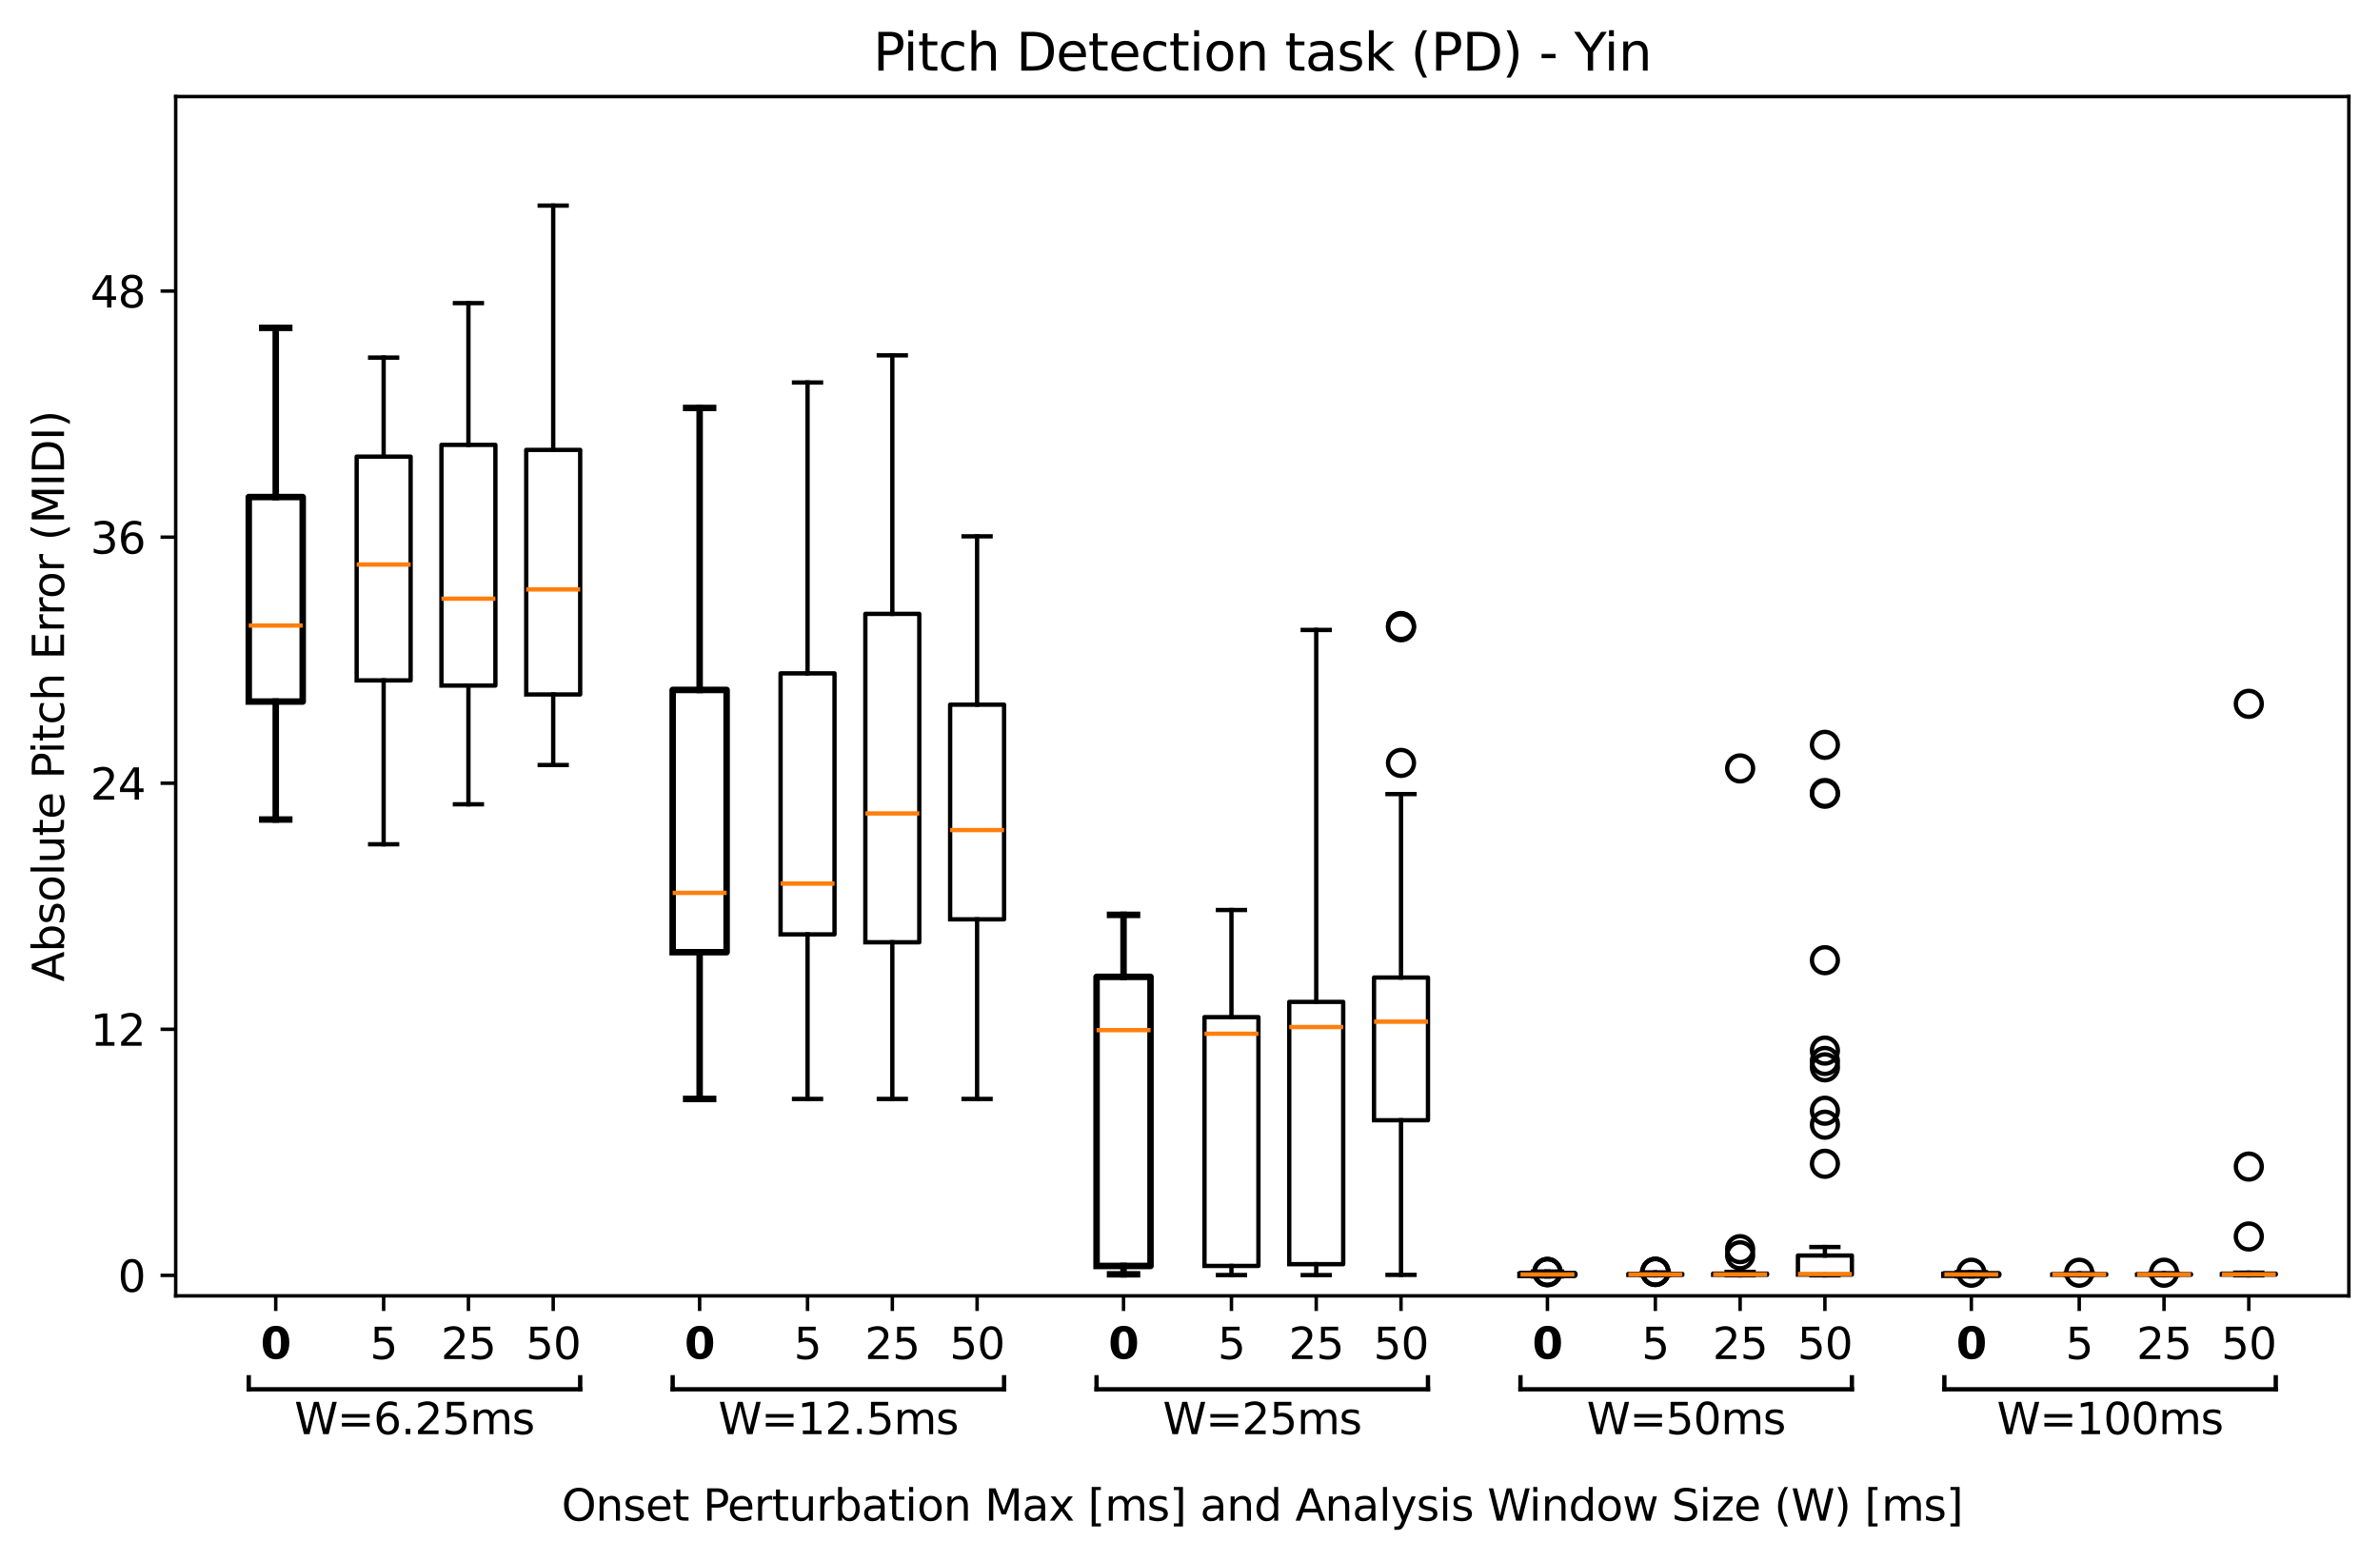 <?xml version="1.0" encoding="utf-8" standalone="no"?>
<!DOCTYPE svg PUBLIC "-//W3C//DTD SVG 1.1//EN"
  "http://www.w3.org/Graphics/SVG/1.1/DTD/svg11.dtd">
<svg xmlns:xlink="http://www.w3.org/1999/xlink" width="550.003pt" height="360.748pt" viewBox="0 0 550.003 360.748" xmlns="http://www.w3.org/2000/svg" version="1.1">
 <defs>
  <style type="text/css">*{stroke-linejoin: round; stroke-linecap: butt}</style>
 </defs>
 <g id="figure_1">
  <g id="patch_1">
   <path d="M 0 360.748 
L 550.003 360.748 
L 550.003 0 
L 0 0 
z
" style="fill: #ffffff"/>
  </g>
  <g id="axes_1">
   <g id="patch_2">
    <path d="M 40.603 299.518 
L 542.803 299.518 
L 542.803 22.318 
L 40.603 22.318 
z
" style="fill: #ffffff"/>
   </g>
   <g id="matplotlib.axis_1">
    <g id="xtick_1">
     <g id="line2d_1">
      <defs>
       <path id="m5fff505703" d="M 0 0 
L 0 3.5 
" style="stroke: #000000; stroke-width: 0.8"/>
      </defs>
      <g>
       <use xlink:href="#m5fff505703" x="63.722" y="299.518" style="stroke: #000000; stroke-width: 0.8"/>
      </g>
     </g>
     <g id="text_1">
      <!-- $\bf{0}$ -->
      <g transform="translate(60.222 314.117) scale(0.1 -0.1)">
       <defs>
        <path id="DejaVuSans-Bold-30" d="M 2944 2338 
Q 2944 3213 2780 3570 
Q 2616 3928 2228 3928 
Q 1841 3928 1675 3570 
Q 1509 3213 1509 2338 
Q 1509 1453 1675 1090 
Q 1841 728 2228 728 
Q 2613 728 2778 1090 
Q 2944 1453 2944 2338 
z
M 4147 2328 
Q 4147 1169 3647 539 
Q 3147 -91 2228 -91 
Q 1306 -91 806 539 
Q 306 1169 306 2328 
Q 306 3491 806 4120 
Q 1306 4750 2228 4750 
Q 3147 4750 3647 4120 
Q 4147 3491 4147 2328 
z
" transform="scale(0.016)"/>
       </defs>
       <use xlink:href="#DejaVuSans-Bold-30" transform="translate(0 0.781)"/>
      </g>
     </g>
    </g>
    <g id="xtick_2">
     <g id="line2d_2">
      <g>
       <use xlink:href="#m5fff505703" x="88.657" y="299.518" style="stroke: #000000; stroke-width: 0.8"/>
      </g>
     </g>
     <g id="text_2">
      <!-- 5 -->
      <g transform="translate(85.476 314.117) scale(0.1 -0.1)">
       <defs>
        <path id="DejaVuSans-35" d="M 691 4666 
L 3169 4666 
L 3169 4134 
L 1269 4134 
L 1269 2991 
Q 1406 3038 1543 3061 
Q 1681 3084 1819 3084 
Q 2600 3084 3056 2656 
Q 3513 2228 3513 1497 
Q 3513 744 3044 326 
Q 2575 -91 1722 -91 
Q 1428 -91 1123 -41 
Q 819 9 494 109 
L 494 744 
Q 775 591 1075 516 
Q 1375 441 1709 441 
Q 2250 441 2565 725 
Q 2881 1009 2881 1497 
Q 2881 1984 2565 2268 
Q 2250 2553 1709 2553 
Q 1456 2553 1204 2497 
Q 953 2441 691 2322 
L 691 4666 
z
" transform="scale(0.016)"/>
       </defs>
       <use xlink:href="#DejaVuSans-35"/>
      </g>
     </g>
    </g>
    <g id="xtick_3">
     <g id="line2d_3">
      <g>
       <use xlink:href="#m5fff505703" x="108.249" y="299.518" style="stroke: #000000; stroke-width: 0.8"/>
      </g>
     </g>
     <g id="text_3">
      <!-- 25 -->
      <g transform="translate(101.887 314.117) scale(0.1 -0.1)">
       <defs>
        <path id="DejaVuSans-32" d="M 1228 531 
L 3431 531 
L 3431 0 
L 469 0 
L 469 531 
Q 828 903 1448 1529 
Q 2069 2156 2228 2338 
Q 2531 2678 2651 2914 
Q 2772 3150 2772 3378 
Q 2772 3750 2511 3984 
Q 2250 4219 1831 4219 
Q 1534 4219 1204 4116 
Q 875 4013 500 3803 
L 500 4441 
Q 881 4594 1212 4672 
Q 1544 4750 1819 4750 
Q 2544 4750 2975 4387 
Q 3406 4025 3406 3419 
Q 3406 3131 3298 2873 
Q 3191 2616 2906 2266 
Q 2828 2175 2409 1742 
Q 1991 1309 1228 531 
z
" transform="scale(0.016)"/>
       </defs>
       <use xlink:href="#DejaVuSans-32"/>
       <use xlink:href="#DejaVuSans-35" x="63.623"/>
      </g>
     </g>
    </g>
    <g id="xtick_4">
     <g id="line2d_4">
      <g>
       <use xlink:href="#m5fff505703" x="127.842" y="299.518" style="stroke: #000000; stroke-width: 0.8"/>
      </g>
     </g>
     <g id="text_4">
      <!-- 50 -->
      <g transform="translate(121.479 314.117) scale(0.1 -0.1)">
       <defs>
        <path id="DejaVuSans-30" d="M 2034 4250 
Q 1547 4250 1301 3770 
Q 1056 3291 1056 2328 
Q 1056 1369 1301 889 
Q 1547 409 2034 409 
Q 2525 409 2770 889 
Q 3016 1369 3016 2328 
Q 3016 3291 2770 3770 
Q 2525 4250 2034 4250 
z
M 2034 4750 
Q 2819 4750 3233 4129 
Q 3647 3509 3647 2328 
Q 3647 1150 3233 529 
Q 2819 -91 2034 -91 
Q 1250 -91 836 529 
Q 422 1150 422 2328 
Q 422 3509 836 4129 
Q 1250 4750 2034 4750 
z
" transform="scale(0.016)"/>
       </defs>
       <use xlink:href="#DejaVuSans-35"/>
       <use xlink:href="#DejaVuSans-30" x="63.623"/>
      </g>
     </g>
    </g>
    <g id="xtick_5">
     <g id="line2d_5">
      <g>
       <use xlink:href="#m5fff505703" x="161.683" y="299.518" style="stroke: #000000; stroke-width: 0.8"/>
      </g>
     </g>
     <g id="text_5">
      <!-- $\bf{0}$ -->
      <g transform="translate(158.183 314.117) scale(0.1 -0.1)">
       <use xlink:href="#DejaVuSans-Bold-30" transform="translate(0 0.781)"/>
      </g>
     </g>
    </g>
    <g id="xtick_6">
     <g id="line2d_6">
      <g>
       <use xlink:href="#m5fff505703" x="186.618" y="299.518" style="stroke: #000000; stroke-width: 0.8"/>
      </g>
     </g>
     <g id="text_6">
      <!-- 5 -->
      <g transform="translate(183.437 314.117) scale(0.1 -0.1)">
       <use xlink:href="#DejaVuSans-35"/>
      </g>
     </g>
    </g>
    <g id="xtick_7">
     <g id="line2d_7">
      <g>
       <use xlink:href="#m5fff505703" x="206.21" y="299.518" style="stroke: #000000; stroke-width: 0.8"/>
      </g>
     </g>
     <g id="text_7">
      <!-- 25 -->
      <g transform="translate(199.848 314.117) scale(0.1 -0.1)">
       <use xlink:href="#DejaVuSans-32"/>
       <use xlink:href="#DejaVuSans-35" x="63.623"/>
      </g>
     </g>
    </g>
    <g id="xtick_8">
     <g id="line2d_8">
      <g>
       <use xlink:href="#m5fff505703" x="225.802" y="299.518" style="stroke: #000000; stroke-width: 0.8"/>
      </g>
     </g>
     <g id="text_8">
      <!-- 50 -->
      <g transform="translate(219.44 314.117) scale(0.1 -0.1)">
       <use xlink:href="#DejaVuSans-35"/>
       <use xlink:href="#DejaVuSans-30" x="63.623"/>
      </g>
     </g>
    </g>
    <g id="xtick_9">
     <g id="line2d_9">
      <g>
       <use xlink:href="#m5fff505703" x="259.643" y="299.518" style="stroke: #000000; stroke-width: 0.8"/>
      </g>
     </g>
     <g id="text_9">
      <!-- $\bf{0}$ -->
      <g transform="translate(256.143 314.117) scale(0.1 -0.1)">
       <use xlink:href="#DejaVuSans-Bold-30" transform="translate(0 0.781)"/>
      </g>
     </g>
    </g>
    <g id="xtick_10">
     <g id="line2d_10">
      <g>
       <use xlink:href="#m5fff505703" x="284.579" y="299.518" style="stroke: #000000; stroke-width: 0.8"/>
      </g>
     </g>
     <g id="text_10">
      <!-- 5 -->
      <g transform="translate(281.397 314.117) scale(0.1 -0.1)">
       <use xlink:href="#DejaVuSans-35"/>
      </g>
     </g>
    </g>
    <g id="xtick_11">
     <g id="line2d_11">
      <g>
       <use xlink:href="#m5fff505703" x="304.171" y="299.518" style="stroke: #000000; stroke-width: 0.8"/>
      </g>
     </g>
     <g id="text_11">
      <!-- 25 -->
      <g transform="translate(297.808 314.117) scale(0.1 -0.1)">
       <use xlink:href="#DejaVuSans-32"/>
       <use xlink:href="#DejaVuSans-35" x="63.623"/>
      </g>
     </g>
    </g>
    <g id="xtick_12">
     <g id="line2d_12">
      <g>
       <use xlink:href="#m5fff505703" x="323.763" y="299.518" style="stroke: #000000; stroke-width: 0.8"/>
      </g>
     </g>
     <g id="text_12">
      <!-- 50 -->
      <g transform="translate(317.4 314.117) scale(0.1 -0.1)">
       <use xlink:href="#DejaVuSans-35"/>
       <use xlink:href="#DejaVuSans-30" x="63.623"/>
      </g>
     </g>
    </g>
    <g id="xtick_13">
     <g id="line2d_13">
      <g>
       <use xlink:href="#m5fff505703" x="357.604" y="299.518" style="stroke: #000000; stroke-width: 0.8"/>
      </g>
     </g>
     <g id="text_13">
      <!-- $\bf{0}$ -->
      <g transform="translate(354.104 314.117) scale(0.1 -0.1)">
       <use xlink:href="#DejaVuSans-Bold-30" transform="translate(0 0.781)"/>
      </g>
     </g>
    </g>
    <g id="xtick_14">
     <g id="line2d_14">
      <g>
       <use xlink:href="#m5fff505703" x="382.539" y="299.518" style="stroke: #000000; stroke-width: 0.8"/>
      </g>
     </g>
     <g id="text_14">
      <!-- 5 -->
      <g transform="translate(379.358 314.117) scale(0.1 -0.1)">
       <use xlink:href="#DejaVuSans-35"/>
      </g>
     </g>
    </g>
    <g id="xtick_15">
     <g id="line2d_15">
      <g>
       <use xlink:href="#m5fff505703" x="402.132" y="299.518" style="stroke: #000000; stroke-width: 0.8"/>
      </g>
     </g>
     <g id="text_15">
      <!-- 25 -->
      <g transform="translate(395.769 314.117) scale(0.1 -0.1)">
       <use xlink:href="#DejaVuSans-32"/>
       <use xlink:href="#DejaVuSans-35" x="63.623"/>
      </g>
     </g>
    </g>
    <g id="xtick_16">
     <g id="line2d_16">
      <g>
       <use xlink:href="#m5fff505703" x="421.724" y="299.518" style="stroke: #000000; stroke-width: 0.8"/>
      </g>
     </g>
     <g id="text_16">
      <!-- 50 -->
      <g transform="translate(415.361 314.117) scale(0.1 -0.1)">
       <use xlink:href="#DejaVuSans-35"/>
       <use xlink:href="#DejaVuSans-30" x="63.623"/>
      </g>
     </g>
    </g>
    <g id="xtick_17">
     <g id="line2d_17">
      <g>
       <use xlink:href="#m5fff505703" x="455.565" y="299.518" style="stroke: #000000; stroke-width: 0.8"/>
      </g>
     </g>
     <g id="text_17">
      <!-- $\bf{0}$ -->
      <g transform="translate(452.065 314.117) scale(0.1 -0.1)">
       <use xlink:href="#DejaVuSans-Bold-30" transform="translate(0 0.781)"/>
      </g>
     </g>
    </g>
    <g id="xtick_18">
     <g id="line2d_18">
      <g>
       <use xlink:href="#m5fff505703" x="480.5" y="299.518" style="stroke: #000000; stroke-width: 0.8"/>
      </g>
     </g>
     <g id="text_18">
      <!-- 5 -->
      <g transform="translate(477.319 314.117) scale(0.1 -0.1)">
       <use xlink:href="#DejaVuSans-35"/>
      </g>
     </g>
    </g>
    <g id="xtick_19">
     <g id="line2d_19">
      <g>
       <use xlink:href="#m5fff505703" x="500.092" y="299.518" style="stroke: #000000; stroke-width: 0.8"/>
      </g>
     </g>
     <g id="text_19">
      <!-- 25 -->
      <g transform="translate(493.73 314.117) scale(0.1 -0.1)">
       <use xlink:href="#DejaVuSans-32"/>
       <use xlink:href="#DejaVuSans-35" x="63.623"/>
      </g>
     </g>
    </g>
    <g id="xtick_20">
     <g id="line2d_20">
      <g>
       <use xlink:href="#m5fff505703" x="519.684" y="299.518" style="stroke: #000000; stroke-width: 0.8"/>
      </g>
     </g>
     <g id="text_20">
      <!-- 50 -->
      <g transform="translate(513.322 314.117) scale(0.1 -0.1)">
       <use xlink:href="#DejaVuSans-35"/>
       <use xlink:href="#DejaVuSans-30" x="63.623"/>
      </g>
     </g>
    </g>
    <g id="text_21">
     <!-- Onset Perturbation Max [ms] and Analysis Window Size (W) [ms] -->
     <g transform="translate(129.771 351.469) scale(0.1 -0.1)">
      <defs>
       <path id="DejaVuSans-4f" d="M 2522 4238 
Q 1834 4238 1429 3725 
Q 1025 3213 1025 2328 
Q 1025 1447 1429 934 
Q 1834 422 2522 422 
Q 3209 422 3611 934 
Q 4013 1447 4013 2328 
Q 4013 3213 3611 3725 
Q 3209 4238 2522 4238 
z
M 2522 4750 
Q 3503 4750 4090 4092 
Q 4678 3434 4678 2328 
Q 4678 1225 4090 567 
Q 3503 -91 2522 -91 
Q 1538 -91 948 565 
Q 359 1222 359 2328 
Q 359 3434 948 4092 
Q 1538 4750 2522 4750 
z
" transform="scale(0.016)"/>
       <path id="DejaVuSans-6e" d="M 3513 2113 
L 3513 0 
L 2938 0 
L 2938 2094 
Q 2938 2591 2744 2837 
Q 2550 3084 2163 3084 
Q 1697 3084 1428 2787 
Q 1159 2491 1159 1978 
L 1159 0 
L 581 0 
L 581 3500 
L 1159 3500 
L 1159 2956 
Q 1366 3272 1645 3428 
Q 1925 3584 2291 3584 
Q 2894 3584 3203 3211 
Q 3513 2838 3513 2113 
z
" transform="scale(0.016)"/>
       <path id="DejaVuSans-73" d="M 2834 3397 
L 2834 2853 
Q 2591 2978 2328 3040 
Q 2066 3103 1784 3103 
Q 1356 3103 1142 2972 
Q 928 2841 928 2578 
Q 928 2378 1081 2264 
Q 1234 2150 1697 2047 
L 1894 2003 
Q 2506 1872 2764 1633 
Q 3022 1394 3022 966 
Q 3022 478 2636 193 
Q 2250 -91 1575 -91 
Q 1294 -91 989 -36 
Q 684 19 347 128 
L 347 722 
Q 666 556 975 473 
Q 1284 391 1588 391 
Q 1994 391 2212 530 
Q 2431 669 2431 922 
Q 2431 1156 2273 1281 
Q 2116 1406 1581 1522 
L 1381 1569 
Q 847 1681 609 1914 
Q 372 2147 372 2553 
Q 372 3047 722 3315 
Q 1072 3584 1716 3584 
Q 2034 3584 2315 3537 
Q 2597 3491 2834 3397 
z
" transform="scale(0.016)"/>
       <path id="DejaVuSans-65" d="M 3597 1894 
L 3597 1613 
L 953 1613 
Q 991 1019 1311 708 
Q 1631 397 2203 397 
Q 2534 397 2845 478 
Q 3156 559 3463 722 
L 3463 178 
Q 3153 47 2828 -22 
Q 2503 -91 2169 -91 
Q 1331 -91 842 396 
Q 353 884 353 1716 
Q 353 2575 817 3079 
Q 1281 3584 2069 3584 
Q 2775 3584 3186 3129 
Q 3597 2675 3597 1894 
z
M 3022 2063 
Q 3016 2534 2758 2815 
Q 2500 3097 2075 3097 
Q 1594 3097 1305 2825 
Q 1016 2553 972 2059 
L 3022 2063 
z
" transform="scale(0.016)"/>
       <path id="DejaVuSans-74" d="M 1172 4494 
L 1172 3500 
L 2356 3500 
L 2356 3053 
L 1172 3053 
L 1172 1153 
Q 1172 725 1289 603 
Q 1406 481 1766 481 
L 2356 481 
L 2356 0 
L 1766 0 
Q 1100 0 847 248 
Q 594 497 594 1153 
L 594 3053 
L 172 3053 
L 172 3500 
L 594 3500 
L 594 4494 
L 1172 4494 
z
" transform="scale(0.016)"/>
       <path id="DejaVuSans-20" transform="scale(0.016)"/>
       <path id="DejaVuSans-50" d="M 1259 4147 
L 1259 2394 
L 2053 2394 
Q 2494 2394 2734 2622 
Q 2975 2850 2975 3272 
Q 2975 3691 2734 3919 
Q 2494 4147 2053 4147 
L 1259 4147 
z
M 628 4666 
L 2053 4666 
Q 2838 4666 3239 4311 
Q 3641 3956 3641 3272 
Q 3641 2581 3239 2228 
Q 2838 1875 2053 1875 
L 1259 1875 
L 1259 0 
L 628 0 
L 628 4666 
z
" transform="scale(0.016)"/>
       <path id="DejaVuSans-72" d="M 2631 2963 
Q 2534 3019 2420 3045 
Q 2306 3072 2169 3072 
Q 1681 3072 1420 2755 
Q 1159 2438 1159 1844 
L 1159 0 
L 581 0 
L 581 3500 
L 1159 3500 
L 1159 2956 
Q 1341 3275 1631 3429 
Q 1922 3584 2338 3584 
Q 2397 3584 2469 3576 
Q 2541 3569 2628 3553 
L 2631 2963 
z
" transform="scale(0.016)"/>
       <path id="DejaVuSans-75" d="M 544 1381 
L 544 3500 
L 1119 3500 
L 1119 1403 
Q 1119 906 1312 657 
Q 1506 409 1894 409 
Q 2359 409 2629 706 
Q 2900 1003 2900 1516 
L 2900 3500 
L 3475 3500 
L 3475 0 
L 2900 0 
L 2900 538 
Q 2691 219 2414 64 
Q 2138 -91 1772 -91 
Q 1169 -91 856 284 
Q 544 659 544 1381 
z
M 1991 3584 
L 1991 3584 
z
" transform="scale(0.016)"/>
       <path id="DejaVuSans-62" d="M 3116 1747 
Q 3116 2381 2855 2742 
Q 2594 3103 2138 3103 
Q 1681 3103 1420 2742 
Q 1159 2381 1159 1747 
Q 1159 1113 1420 752 
Q 1681 391 2138 391 
Q 2594 391 2855 752 
Q 3116 1113 3116 1747 
z
M 1159 2969 
Q 1341 3281 1617 3432 
Q 1894 3584 2278 3584 
Q 2916 3584 3314 3078 
Q 3713 2572 3713 1747 
Q 3713 922 3314 415 
Q 2916 -91 2278 -91 
Q 1894 -91 1617 61 
Q 1341 213 1159 525 
L 1159 0 
L 581 0 
L 581 4863 
L 1159 4863 
L 1159 2969 
z
" transform="scale(0.016)"/>
       <path id="DejaVuSans-61" d="M 2194 1759 
Q 1497 1759 1228 1600 
Q 959 1441 959 1056 
Q 959 750 1161 570 
Q 1363 391 1709 391 
Q 2188 391 2477 730 
Q 2766 1069 2766 1631 
L 2766 1759 
L 2194 1759 
z
M 3341 1997 
L 3341 0 
L 2766 0 
L 2766 531 
Q 2569 213 2275 61 
Q 1981 -91 1556 -91 
Q 1019 -91 701 211 
Q 384 513 384 1019 
Q 384 1609 779 1909 
Q 1175 2209 1959 2209 
L 2766 2209 
L 2766 2266 
Q 2766 2663 2505 2880 
Q 2244 3097 1772 3097 
Q 1472 3097 1187 3025 
Q 903 2953 641 2809 
L 641 3341 
Q 956 3463 1253 3523 
Q 1550 3584 1831 3584 
Q 2591 3584 2966 3190 
Q 3341 2797 3341 1997 
z
" transform="scale(0.016)"/>
       <path id="DejaVuSans-69" d="M 603 3500 
L 1178 3500 
L 1178 0 
L 603 0 
L 603 3500 
z
M 603 4863 
L 1178 4863 
L 1178 4134 
L 603 4134 
L 603 4863 
z
" transform="scale(0.016)"/>
       <path id="DejaVuSans-6f" d="M 1959 3097 
Q 1497 3097 1228 2736 
Q 959 2375 959 1747 
Q 959 1119 1226 758 
Q 1494 397 1959 397 
Q 2419 397 2687 759 
Q 2956 1122 2956 1747 
Q 2956 2369 2687 2733 
Q 2419 3097 1959 3097 
z
M 1959 3584 
Q 2709 3584 3137 3096 
Q 3566 2609 3566 1747 
Q 3566 888 3137 398 
Q 2709 -91 1959 -91 
Q 1206 -91 779 398 
Q 353 888 353 1747 
Q 353 2609 779 3096 
Q 1206 3584 1959 3584 
z
" transform="scale(0.016)"/>
       <path id="DejaVuSans-4d" d="M 628 4666 
L 1569 4666 
L 2759 1491 
L 3956 4666 
L 4897 4666 
L 4897 0 
L 4281 0 
L 4281 4097 
L 3078 897 
L 2444 897 
L 1241 4097 
L 1241 0 
L 628 0 
L 628 4666 
z
" transform="scale(0.016)"/>
       <path id="DejaVuSans-78" d="M 3513 3500 
L 2247 1797 
L 3578 0 
L 2900 0 
L 1881 1375 
L 863 0 
L 184 0 
L 1544 1831 
L 300 3500 
L 978 3500 
L 1906 2253 
L 2834 3500 
L 3513 3500 
z
" transform="scale(0.016)"/>
       <path id="DejaVuSans-5b" d="M 550 4863 
L 1875 4863 
L 1875 4416 
L 1125 4416 
L 1125 -397 
L 1875 -397 
L 1875 -844 
L 550 -844 
L 550 4863 
z
" transform="scale(0.016)"/>
       <path id="DejaVuSans-6d" d="M 3328 2828 
Q 3544 3216 3844 3400 
Q 4144 3584 4550 3584 
Q 5097 3584 5394 3201 
Q 5691 2819 5691 2113 
L 5691 0 
L 5113 0 
L 5113 2094 
Q 5113 2597 4934 2840 
Q 4756 3084 4391 3084 
Q 3944 3084 3684 2787 
Q 3425 2491 3425 1978 
L 3425 0 
L 2847 0 
L 2847 2094 
Q 2847 2600 2669 2842 
Q 2491 3084 2119 3084 
Q 1678 3084 1418 2786 
Q 1159 2488 1159 1978 
L 1159 0 
L 581 0 
L 581 3500 
L 1159 3500 
L 1159 2956 
Q 1356 3278 1631 3431 
Q 1906 3584 2284 3584 
Q 2666 3584 2933 3390 
Q 3200 3197 3328 2828 
z
" transform="scale(0.016)"/>
       <path id="DejaVuSans-5d" d="M 1947 4863 
L 1947 -844 
L 622 -844 
L 622 -397 
L 1369 -397 
L 1369 4416 
L 622 4416 
L 622 4863 
L 1947 4863 
z
" transform="scale(0.016)"/>
       <path id="DejaVuSans-64" d="M 2906 2969 
L 2906 4863 
L 3481 4863 
L 3481 0 
L 2906 0 
L 2906 525 
Q 2725 213 2448 61 
Q 2172 -91 1784 -91 
Q 1150 -91 751 415 
Q 353 922 353 1747 
Q 353 2572 751 3078 
Q 1150 3584 1784 3584 
Q 2172 3584 2448 3432 
Q 2725 3281 2906 2969 
z
M 947 1747 
Q 947 1113 1208 752 
Q 1469 391 1925 391 
Q 2381 391 2643 752 
Q 2906 1113 2906 1747 
Q 2906 2381 2643 2742 
Q 2381 3103 1925 3103 
Q 1469 3103 1208 2742 
Q 947 2381 947 1747 
z
" transform="scale(0.016)"/>
       <path id="DejaVuSans-41" d="M 2188 4044 
L 1331 1722 
L 3047 1722 
L 2188 4044 
z
M 1831 4666 
L 2547 4666 
L 4325 0 
L 3669 0 
L 3244 1197 
L 1141 1197 
L 716 0 
L 50 0 
L 1831 4666 
z
" transform="scale(0.016)"/>
       <path id="DejaVuSans-6c" d="M 603 4863 
L 1178 4863 
L 1178 0 
L 603 0 
L 603 4863 
z
" transform="scale(0.016)"/>
       <path id="DejaVuSans-79" d="M 2059 -325 
Q 1816 -950 1584 -1140 
Q 1353 -1331 966 -1331 
L 506 -1331 
L 506 -850 
L 844 -850 
Q 1081 -850 1212 -737 
Q 1344 -625 1503 -206 
L 1606 56 
L 191 3500 
L 800 3500 
L 1894 763 
L 2988 3500 
L 3597 3500 
L 2059 -325 
z
" transform="scale(0.016)"/>
       <path id="DejaVuSans-57" d="M 213 4666 
L 850 4666 
L 1831 722 
L 2809 4666 
L 3519 4666 
L 4500 722 
L 5478 4666 
L 6119 4666 
L 4947 0 
L 4153 0 
L 3169 4050 
L 2175 0 
L 1381 0 
L 213 4666 
z
" transform="scale(0.016)"/>
       <path id="DejaVuSans-77" d="M 269 3500 
L 844 3500 
L 1563 769 
L 2278 3500 
L 2956 3500 
L 3675 769 
L 4391 3500 
L 4966 3500 
L 4050 0 
L 3372 0 
L 2619 2869 
L 1863 0 
L 1184 0 
L 269 3500 
z
" transform="scale(0.016)"/>
       <path id="DejaVuSans-53" d="M 3425 4513 
L 3425 3897 
Q 3066 4069 2747 4153 
Q 2428 4238 2131 4238 
Q 1616 4238 1336 4038 
Q 1056 3838 1056 3469 
Q 1056 3159 1242 3001 
Q 1428 2844 1947 2747 
L 2328 2669 
Q 3034 2534 3370 2195 
Q 3706 1856 3706 1288 
Q 3706 609 3251 259 
Q 2797 -91 1919 -91 
Q 1588 -91 1214 -16 
Q 841 59 441 206 
L 441 856 
Q 825 641 1194 531 
Q 1563 422 1919 422 
Q 2459 422 2753 634 
Q 3047 847 3047 1241 
Q 3047 1584 2836 1778 
Q 2625 1972 2144 2069 
L 1759 2144 
Q 1053 2284 737 2584 
Q 422 2884 422 3419 
Q 422 4038 858 4394 
Q 1294 4750 2059 4750 
Q 2388 4750 2728 4690 
Q 3069 4631 3425 4513 
z
" transform="scale(0.016)"/>
       <path id="DejaVuSans-7a" d="M 353 3500 
L 3084 3500 
L 3084 2975 
L 922 459 
L 3084 459 
L 3084 0 
L 275 0 
L 275 525 
L 2438 3041 
L 353 3041 
L 353 3500 
z
" transform="scale(0.016)"/>
       <path id="DejaVuSans-28" d="M 1984 4856 
Q 1566 4138 1362 3434 
Q 1159 2731 1159 2009 
Q 1159 1288 1364 580 
Q 1569 -128 1984 -844 
L 1484 -844 
Q 1016 -109 783 600 
Q 550 1309 550 2009 
Q 550 2706 781 3412 
Q 1013 4119 1484 4856 
L 1984 4856 
z
" transform="scale(0.016)"/>
       <path id="DejaVuSans-29" d="M 513 4856 
L 1013 4856 
Q 1481 4119 1714 3412 
Q 1947 2706 1947 2009 
Q 1947 1309 1714 600 
Q 1481 -109 1013 -844 
L 513 -844 
Q 928 -128 1133 580 
Q 1338 1288 1338 2009 
Q 1338 2731 1133 3434 
Q 928 4138 513 4856 
z
" transform="scale(0.016)"/>
      </defs>
      <use xlink:href="#DejaVuSans-4f"/>
      <use xlink:href="#DejaVuSans-6e" x="78.711"/>
      <use xlink:href="#DejaVuSans-73" x="142.09"/>
      <use xlink:href="#DejaVuSans-65" x="194.189"/>
      <use xlink:href="#DejaVuSans-74" x="255.713"/>
      <use xlink:href="#DejaVuSans-20" x="294.922"/>
      <use xlink:href="#DejaVuSans-50" x="326.709"/>
      <use xlink:href="#DejaVuSans-65" x="383.387"/>
      <use xlink:href="#DejaVuSans-72" x="444.91"/>
      <use xlink:href="#DejaVuSans-74" x="486.023"/>
      <use xlink:href="#DejaVuSans-75" x="525.232"/>
      <use xlink:href="#DejaVuSans-72" x="588.611"/>
      <use xlink:href="#DejaVuSans-62" x="629.725"/>
      <use xlink:href="#DejaVuSans-61" x="693.201"/>
      <use xlink:href="#DejaVuSans-74" x="754.48"/>
      <use xlink:href="#DejaVuSans-69" x="793.689"/>
      <use xlink:href="#DejaVuSans-6f" x="821.473"/>
      <use xlink:href="#DejaVuSans-6e" x="882.654"/>
      <use xlink:href="#DejaVuSans-20" x="946.033"/>
      <use xlink:href="#DejaVuSans-4d" x="977.82"/>
      <use xlink:href="#DejaVuSans-61" x="1064.1"/>
      <use xlink:href="#DejaVuSans-78" x="1125.379"/>
      <use xlink:href="#DejaVuSans-20" x="1184.559"/>
      <use xlink:href="#DejaVuSans-5b" x="1216.346"/>
      <use xlink:href="#DejaVuSans-6d" x="1255.359"/>
      <use xlink:href="#DejaVuSans-73" x="1352.771"/>
      <use xlink:href="#DejaVuSans-5d" x="1404.871"/>
      <use xlink:href="#DejaVuSans-20" x="1443.885"/>
      <use xlink:href="#DejaVuSans-61" x="1475.672"/>
      <use xlink:href="#DejaVuSans-6e" x="1536.951"/>
      <use xlink:href="#DejaVuSans-64" x="1600.33"/>
      <use xlink:href="#DejaVuSans-20" x="1663.807"/>
      <use xlink:href="#DejaVuSans-41" x="1695.594"/>
      <use xlink:href="#DejaVuSans-6e" x="1764.002"/>
      <use xlink:href="#DejaVuSans-61" x="1827.381"/>
      <use xlink:href="#DejaVuSans-6c" x="1888.66"/>
      <use xlink:href="#DejaVuSans-79" x="1916.443"/>
      <use xlink:href="#DejaVuSans-73" x="1975.623"/>
      <use xlink:href="#DejaVuSans-69" x="2027.723"/>
      <use xlink:href="#DejaVuSans-73" x="2055.506"/>
      <use xlink:href="#DejaVuSans-20" x="2107.605"/>
      <use xlink:href="#DejaVuSans-57" x="2139.393"/>
      <use xlink:href="#DejaVuSans-69" x="2236.02"/>
      <use xlink:href="#DejaVuSans-6e" x="2263.803"/>
      <use xlink:href="#DejaVuSans-64" x="2327.182"/>
      <use xlink:href="#DejaVuSans-6f" x="2390.658"/>
      <use xlink:href="#DejaVuSans-77" x="2451.84"/>
      <use xlink:href="#DejaVuSans-20" x="2533.627"/>
      <use xlink:href="#DejaVuSans-53" x="2565.414"/>
      <use xlink:href="#DejaVuSans-69" x="2628.891"/>
      <use xlink:href="#DejaVuSans-7a" x="2656.674"/>
      <use xlink:href="#DejaVuSans-65" x="2709.164"/>
      <use xlink:href="#DejaVuSans-20" x="2770.688"/>
      <use xlink:href="#DejaVuSans-28" x="2802.475"/>
      <use xlink:href="#DejaVuSans-57" x="2841.488"/>
      <use xlink:href="#DejaVuSans-29" x="2940.365"/>
      <use xlink:href="#DejaVuSans-20" x="2979.379"/>
      <use xlink:href="#DejaVuSans-5b" x="3011.166"/>
      <use xlink:href="#DejaVuSans-6d" x="3050.18"/>
      <use xlink:href="#DejaVuSans-73" x="3147.592"/>
      <use xlink:href="#DejaVuSans-5d" x="3199.691"/>
     </g>
    </g>
   </g>
   <g id="matplotlib.axis_2">
    <g id="ytick_1">
     <g id="line2d_21">
      <defs>
       <path id="m0239c844d5" d="M 0 0 
L -3.5 0 
" style="stroke: #000000; stroke-width: 0.8"/>
      </defs>
      <g>
       <use xlink:href="#m0239c844d5" x="40.603" y="294.778" style="stroke: #000000; stroke-width: 0.8"/>
      </g>
     </g>
     <g id="text_22">
      <!-- 0 -->
      <g transform="translate(27.241 298.578) scale(0.1 -0.1)">
       <use xlink:href="#DejaVuSans-30"/>
      </g>
     </g>
    </g>
    <g id="ytick_2">
     <g id="line2d_22">
      <g>
       <use xlink:href="#m0239c844d5" x="40.603" y="237.903" style="stroke: #000000; stroke-width: 0.8"/>
      </g>
     </g>
     <g id="text_23">
      <!-- 12 -->
      <g transform="translate(20.878 241.702) scale(0.1 -0.1)">
       <defs>
        <path id="DejaVuSans-31" d="M 794 531 
L 1825 531 
L 1825 4091 
L 703 3866 
L 703 4441 
L 1819 4666 
L 2450 4666 
L 2450 531 
L 3481 531 
L 3481 0 
L 794 0 
L 794 531 
z
" transform="scale(0.016)"/>
       </defs>
       <use xlink:href="#DejaVuSans-31"/>
       <use xlink:href="#DejaVuSans-32" x="63.623"/>
      </g>
     </g>
    </g>
    <g id="ytick_3">
     <g id="line2d_23">
      <g>
       <use xlink:href="#m0239c844d5" x="40.603" y="181.027" style="stroke: #000000; stroke-width: 0.8"/>
      </g>
     </g>
     <g id="text_24">
      <!-- 24 -->
      <g transform="translate(20.878 184.826) scale(0.1 -0.1)">
       <defs>
        <path id="DejaVuSans-34" d="M 2419 4116 
L 825 1625 
L 2419 1625 
L 2419 4116 
z
M 2253 4666 
L 3047 4666 
L 3047 1625 
L 3713 1625 
L 3713 1100 
L 3047 1100 
L 3047 0 
L 2419 0 
L 2419 1100 
L 313 1100 
L 313 1709 
L 2253 4666 
z
" transform="scale(0.016)"/>
       </defs>
       <use xlink:href="#DejaVuSans-32"/>
       <use xlink:href="#DejaVuSans-34" x="63.623"/>
      </g>
     </g>
    </g>
    <g id="ytick_4">
     <g id="line2d_24">
      <g>
       <use xlink:href="#m0239c844d5" x="40.603" y="124.151" style="stroke: #000000; stroke-width: 0.8"/>
      </g>
     </g>
     <g id="text_25">
      <!-- 36 -->
      <g transform="translate(20.878 127.951) scale(0.1 -0.1)">
       <defs>
        <path id="DejaVuSans-33" d="M 2597 2516 
Q 3050 2419 3304 2112 
Q 3559 1806 3559 1356 
Q 3559 666 3084 287 
Q 2609 -91 1734 -91 
Q 1441 -91 1130 -33 
Q 819 25 488 141 
L 488 750 
Q 750 597 1062 519 
Q 1375 441 1716 441 
Q 2309 441 2620 675 
Q 2931 909 2931 1356 
Q 2931 1769 2642 2001 
Q 2353 2234 1838 2234 
L 1294 2234 
L 1294 2753 
L 1863 2753 
Q 2328 2753 2575 2939 
Q 2822 3125 2822 3475 
Q 2822 3834 2567 4026 
Q 2313 4219 1838 4219 
Q 1578 4219 1281 4162 
Q 984 4106 628 3988 
L 628 4550 
Q 988 4650 1302 4700 
Q 1616 4750 1894 4750 
Q 2613 4750 3031 4423 
Q 3450 4097 3450 3541 
Q 3450 3153 3228 2886 
Q 3006 2619 2597 2516 
z
" transform="scale(0.016)"/>
        <path id="DejaVuSans-36" d="M 2113 2584 
Q 1688 2584 1439 2293 
Q 1191 2003 1191 1497 
Q 1191 994 1439 701 
Q 1688 409 2113 409 
Q 2538 409 2786 701 
Q 3034 994 3034 1497 
Q 3034 2003 2786 2293 
Q 2538 2584 2113 2584 
z
M 3366 4563 
L 3366 3988 
Q 3128 4100 2886 4159 
Q 2644 4219 2406 4219 
Q 1781 4219 1451 3797 
Q 1122 3375 1075 2522 
Q 1259 2794 1537 2939 
Q 1816 3084 2150 3084 
Q 2853 3084 3261 2657 
Q 3669 2231 3669 1497 
Q 3669 778 3244 343 
Q 2819 -91 2113 -91 
Q 1303 -91 875 529 
Q 447 1150 447 2328 
Q 447 3434 972 4092 
Q 1497 4750 2381 4750 
Q 2619 4750 2861 4703 
Q 3103 4656 3366 4563 
z
" transform="scale(0.016)"/>
       </defs>
       <use xlink:href="#DejaVuSans-33"/>
       <use xlink:href="#DejaVuSans-36" x="63.623"/>
      </g>
     </g>
    </g>
    <g id="ytick_5">
     <g id="line2d_25">
      <g>
       <use xlink:href="#m0239c844d5" x="40.603" y="67.276" style="stroke: #000000; stroke-width: 0.8"/>
      </g>
     </g>
     <g id="text_26">
      <!-- 48 -->
      <g transform="translate(20.878 71.075) scale(0.1 -0.1)">
       <defs>
        <path id="DejaVuSans-38" d="M 2034 2216 
Q 1584 2216 1326 1975 
Q 1069 1734 1069 1313 
Q 1069 891 1326 650 
Q 1584 409 2034 409 
Q 2484 409 2743 651 
Q 3003 894 3003 1313 
Q 3003 1734 2745 1975 
Q 2488 2216 2034 2216 
z
M 1403 2484 
Q 997 2584 770 2862 
Q 544 3141 544 3541 
Q 544 4100 942 4425 
Q 1341 4750 2034 4750 
Q 2731 4750 3128 4425 
Q 3525 4100 3525 3541 
Q 3525 3141 3298 2862 
Q 3072 2584 2669 2484 
Q 3125 2378 3379 2068 
Q 3634 1759 3634 1313 
Q 3634 634 3220 271 
Q 2806 -91 2034 -91 
Q 1263 -91 848 271 
Q 434 634 434 1313 
Q 434 1759 690 2068 
Q 947 2378 1403 2484 
z
M 1172 3481 
Q 1172 3119 1398 2916 
Q 1625 2713 2034 2713 
Q 2441 2713 2670 2916 
Q 2900 3119 2900 3481 
Q 2900 3844 2670 4047 
Q 2441 4250 2034 4250 
Q 1625 4250 1398 4047 
Q 1172 3844 1172 3481 
z
" transform="scale(0.016)"/>
       </defs>
       <use xlink:href="#DejaVuSans-34"/>
       <use xlink:href="#DejaVuSans-38" x="63.623"/>
      </g>
     </g>
    </g>
    <g id="text_27">
     <!-- Absolute Pitch Error (MIDI) -->
     <g transform="translate(14.798 226.909) rotate(-90) scale(0.1 -0.1)">
      <defs>
       <path id="DejaVuSans-63" d="M 3122 3366 
L 3122 2828 
Q 2878 2963 2633 3030 
Q 2388 3097 2138 3097 
Q 1578 3097 1268 2742 
Q 959 2388 959 1747 
Q 959 1106 1268 751 
Q 1578 397 2138 397 
Q 2388 397 2633 464 
Q 2878 531 3122 666 
L 3122 134 
Q 2881 22 2623 -34 
Q 2366 -91 2075 -91 
Q 1284 -91 818 406 
Q 353 903 353 1747 
Q 353 2603 823 3093 
Q 1294 3584 2113 3584 
Q 2378 3584 2631 3529 
Q 2884 3475 3122 3366 
z
" transform="scale(0.016)"/>
       <path id="DejaVuSans-68" d="M 3513 2113 
L 3513 0 
L 2938 0 
L 2938 2094 
Q 2938 2591 2744 2837 
Q 2550 3084 2163 3084 
Q 1697 3084 1428 2787 
Q 1159 2491 1159 1978 
L 1159 0 
L 581 0 
L 581 4863 
L 1159 4863 
L 1159 2956 
Q 1366 3272 1645 3428 
Q 1925 3584 2291 3584 
Q 2894 3584 3203 3211 
Q 3513 2838 3513 2113 
z
" transform="scale(0.016)"/>
       <path id="DejaVuSans-45" d="M 628 4666 
L 3578 4666 
L 3578 4134 
L 1259 4134 
L 1259 2753 
L 3481 2753 
L 3481 2222 
L 1259 2222 
L 1259 531 
L 3634 531 
L 3634 0 
L 628 0 
L 628 4666 
z
" transform="scale(0.016)"/>
       <path id="DejaVuSans-49" d="M 628 4666 
L 1259 4666 
L 1259 0 
L 628 0 
L 628 4666 
z
" transform="scale(0.016)"/>
       <path id="DejaVuSans-44" d="M 1259 4147 
L 1259 519 
L 2022 519 
Q 2988 519 3436 956 
Q 3884 1394 3884 2338 
Q 3884 3275 3436 3711 
Q 2988 4147 2022 4147 
L 1259 4147 
z
M 628 4666 
L 1925 4666 
Q 3281 4666 3915 4102 
Q 4550 3538 4550 2338 
Q 4550 1131 3912 565 
Q 3275 0 1925 0 
L 628 0 
L 628 4666 
z
" transform="scale(0.016)"/>
      </defs>
      <use xlink:href="#DejaVuSans-41"/>
      <use xlink:href="#DejaVuSans-62" x="68.408"/>
      <use xlink:href="#DejaVuSans-73" x="131.885"/>
      <use xlink:href="#DejaVuSans-6f" x="183.984"/>
      <use xlink:href="#DejaVuSans-6c" x="245.166"/>
      <use xlink:href="#DejaVuSans-75" x="272.949"/>
      <use xlink:href="#DejaVuSans-74" x="336.328"/>
      <use xlink:href="#DejaVuSans-65" x="375.537"/>
      <use xlink:href="#DejaVuSans-20" x="437.061"/>
      <use xlink:href="#DejaVuSans-50" x="468.848"/>
      <use xlink:href="#DejaVuSans-69" x="526.9"/>
      <use xlink:href="#DejaVuSans-74" x="554.684"/>
      <use xlink:href="#DejaVuSans-63" x="593.893"/>
      <use xlink:href="#DejaVuSans-68" x="648.873"/>
      <use xlink:href="#DejaVuSans-20" x="712.252"/>
      <use xlink:href="#DejaVuSans-45" x="744.039"/>
      <use xlink:href="#DejaVuSans-72" x="807.223"/>
      <use xlink:href="#DejaVuSans-72" x="846.586"/>
      <use xlink:href="#DejaVuSans-6f" x="885.449"/>
      <use xlink:href="#DejaVuSans-72" x="946.631"/>
      <use xlink:href="#DejaVuSans-20" x="987.744"/>
      <use xlink:href="#DejaVuSans-28" x="1019.531"/>
      <use xlink:href="#DejaVuSans-4d" x="1058.545"/>
      <use xlink:href="#DejaVuSans-49" x="1144.824"/>
      <use xlink:href="#DejaVuSans-44" x="1174.316"/>
      <use xlink:href="#DejaVuSans-49" x="1251.318"/>
      <use xlink:href="#DejaVuSans-29" x="1280.811"/>
     </g>
    </g>
   </g>
   <g id="line2d_26">
    <path d="M 57.488 162.158 
L 69.956 162.158 
L 69.956 114.885 
L 57.488 114.885 
L 57.488 162.158 
" clip-path="url(#pd661a68406)" style="fill: none; stroke: #000000; stroke-width: 1.5; stroke-linecap: square"/>
   </g>
   <g id="line2d_27">
    <path d="M 63.722 162.158 
L 63.722 189.419 
" clip-path="url(#pd661a68406)" style="fill: none; stroke: #000000; stroke-width: 1.5; stroke-linecap: square"/>
   </g>
   <g id="line2d_28">
    <path d="M 63.722 114.885 
L 63.722 75.784 
" clip-path="url(#pd661a68406)" style="fill: none; stroke: #000000; stroke-width: 1.5; stroke-linecap: square"/>
   </g>
   <g id="line2d_29">
    <path d="M 60.605 189.419 
L 66.839 189.419 
" clip-path="url(#pd661a68406)" style="fill: none; stroke: #000000; stroke-width: 1.5; stroke-linecap: square"/>
   </g>
   <g id="line2d_30">
    <path d="M 60.605 75.784 
L 66.839 75.784 
" clip-path="url(#pd661a68406)" style="fill: none; stroke: #000000; stroke-width: 1.5; stroke-linecap: square"/>
   </g>
   <g id="line2d_31"/>
   <g id="line2d_32">
    <path d="M 82.423 157.266 
L 94.891 157.266 
L 94.891 105.546 
L 82.423 105.546 
L 82.423 157.266 
" clip-path="url(#pd661a68406)" style="fill: none; stroke: #000000; stroke-linecap: square"/>
   </g>
   <g id="line2d_33">
    <path d="M 88.657 157.266 
L 88.657 195.14 
" clip-path="url(#pd661a68406)" style="fill: none; stroke: #000000; stroke-linecap: square"/>
   </g>
   <g id="line2d_34">
    <path d="M 88.657 105.546 
L 88.657 82.655 
" clip-path="url(#pd661a68406)" style="fill: none; stroke: #000000; stroke-linecap: square"/>
   </g>
   <g id="line2d_35">
    <path d="M 85.54 195.14 
L 91.774 195.14 
" clip-path="url(#pd661a68406)" style="fill: none; stroke: #000000; stroke-linecap: square"/>
   </g>
   <g id="line2d_36">
    <path d="M 85.54 82.655 
L 91.774 82.655 
" clip-path="url(#pd661a68406)" style="fill: none; stroke: #000000; stroke-linecap: square"/>
   </g>
   <g id="line2d_37"/>
   <g id="line2d_38">
    <path d="M 102.016 158.454 
L 114.483 158.454 
L 114.483 102.824 
L 102.016 102.824 
L 102.016 158.454 
" clip-path="url(#pd661a68406)" style="fill: none; stroke: #000000; stroke-linecap: square"/>
   </g>
   <g id="line2d_39">
    <path d="M 108.249 158.454 
L 108.249 185.9 
" clip-path="url(#pd661a68406)" style="fill: none; stroke: #000000; stroke-linecap: square"/>
   </g>
   <g id="line2d_40">
    <path d="M 108.249 102.824 
L 108.249 70.063 
" clip-path="url(#pd661a68406)" style="fill: none; stroke: #000000; stroke-linecap: square"/>
   </g>
   <g id="line2d_41">
    <path d="M 105.133 185.9 
L 111.366 185.9 
" clip-path="url(#pd661a68406)" style="fill: none; stroke: #000000; stroke-linecap: square"/>
   </g>
   <g id="line2d_42">
    <path d="M 105.133 70.063 
L 111.366 70.063 
" clip-path="url(#pd661a68406)" style="fill: none; stroke: #000000; stroke-linecap: square"/>
   </g>
   <g id="line2d_43"/>
   <g id="line2d_44">
    <path d="M 121.608 160.516 
L 134.075 160.516 
L 134.075 103.982 
L 121.608 103.982 
L 121.608 160.516 
" clip-path="url(#pd661a68406)" style="fill: none; stroke: #000000; stroke-linecap: square"/>
   </g>
   <g id="line2d_45">
    <path d="M 127.842 160.516 
L 127.842 176.825 
" clip-path="url(#pd661a68406)" style="fill: none; stroke: #000000; stroke-linecap: square"/>
   </g>
   <g id="line2d_46">
    <path d="M 127.842 103.982 
L 127.842 47.518 
" clip-path="url(#pd661a68406)" style="fill: none; stroke: #000000; stroke-linecap: square"/>
   </g>
   <g id="line2d_47">
    <path d="M 124.725 176.825 
L 130.959 176.825 
" clip-path="url(#pd661a68406)" style="fill: none; stroke: #000000; stroke-linecap: square"/>
   </g>
   <g id="line2d_48">
    <path d="M 124.725 47.518 
L 130.959 47.518 
" clip-path="url(#pd661a68406)" style="fill: none; stroke: #000000; stroke-linecap: square"/>
   </g>
   <g id="line2d_49"/>
   <g id="line2d_50">
    <path d="M 155.449 220.089 
L 167.916 220.089 
L 167.916 159.466 
L 155.449 159.466 
L 155.449 220.089 
" clip-path="url(#pd661a68406)" style="fill: none; stroke: #000000; stroke-width: 1.5; stroke-linecap: square"/>
   </g>
   <g id="line2d_51">
    <path d="M 161.683 220.089 
L 161.683 254.005 
" clip-path="url(#pd661a68406)" style="fill: none; stroke: #000000; stroke-width: 1.5; stroke-linecap: square"/>
   </g>
   <g id="line2d_52">
    <path d="M 161.683 159.466 
L 161.683 94.292 
" clip-path="url(#pd661a68406)" style="fill: none; stroke: #000000; stroke-width: 1.5; stroke-linecap: square"/>
   </g>
   <g id="line2d_53">
    <path d="M 158.566 254.005 
L 164.799 254.005 
" clip-path="url(#pd661a68406)" style="fill: none; stroke: #000000; stroke-width: 1.5; stroke-linecap: square"/>
   </g>
   <g id="line2d_54">
    <path d="M 158.566 94.292 
L 164.799 94.292 
" clip-path="url(#pd661a68406)" style="fill: none; stroke: #000000; stroke-width: 1.5; stroke-linecap: square"/>
   </g>
   <g id="line2d_55"/>
   <g id="line2d_56">
    <path d="M 180.384 215.968 
L 192.852 215.968 
L 192.852 155.635 
L 180.384 155.635 
L 180.384 215.968 
" clip-path="url(#pd661a68406)" style="fill: none; stroke: #000000; stroke-linecap: square"/>
   </g>
   <g id="line2d_57">
    <path d="M 186.618 215.968 
L 186.618 254.005 
" clip-path="url(#pd661a68406)" style="fill: none; stroke: #000000; stroke-linecap: square"/>
   </g>
   <g id="line2d_58">
    <path d="M 186.618 155.635 
L 186.618 88.41 
" clip-path="url(#pd661a68406)" style="fill: none; stroke: #000000; stroke-linecap: square"/>
   </g>
   <g id="line2d_59">
    <path d="M 183.501 254.005 
L 189.735 254.005 
" clip-path="url(#pd661a68406)" style="fill: none; stroke: #000000; stroke-linecap: square"/>
   </g>
   <g id="line2d_60">
    <path d="M 183.501 88.41 
L 189.735 88.41 
" clip-path="url(#pd661a68406)" style="fill: none; stroke: #000000; stroke-linecap: square"/>
   </g>
   <g id="line2d_61"/>
   <g id="line2d_62">
    <path d="M 199.976 217.795 
L 212.444 217.795 
L 212.444 141.885 
L 199.976 141.885 
L 199.976 217.795 
" clip-path="url(#pd661a68406)" style="fill: none; stroke: #000000; stroke-linecap: square"/>
   </g>
   <g id="line2d_63">
    <path d="M 206.21 217.795 
L 206.21 254.005 
" clip-path="url(#pd661a68406)" style="fill: none; stroke: #000000; stroke-linecap: square"/>
   </g>
   <g id="line2d_64">
    <path d="M 206.21 141.885 
L 206.21 82.128 
" clip-path="url(#pd661a68406)" style="fill: none; stroke: #000000; stroke-linecap: square"/>
   </g>
   <g id="line2d_65">
    <path d="M 203.093 254.005 
L 209.327 254.005 
" clip-path="url(#pd661a68406)" style="fill: none; stroke: #000000; stroke-linecap: square"/>
   </g>
   <g id="line2d_66">
    <path d="M 203.093 82.128 
L 209.327 82.128 
" clip-path="url(#pd661a68406)" style="fill: none; stroke: #000000; stroke-linecap: square"/>
   </g>
   <g id="line2d_67"/>
   <g id="line2d_68">
    <path d="M 219.568 212.487 
L 232.036 212.487 
L 232.036 162.877 
L 219.568 162.877 
L 219.568 212.487 
" clip-path="url(#pd661a68406)" style="fill: none; stroke: #000000; stroke-linecap: square"/>
   </g>
   <g id="line2d_69">
    <path d="M 225.802 212.487 
L 225.802 254.005 
" clip-path="url(#pd661a68406)" style="fill: none; stroke: #000000; stroke-linecap: square"/>
   </g>
   <g id="line2d_70">
    <path d="M 225.802 162.877 
L 225.802 123.959 
" clip-path="url(#pd661a68406)" style="fill: none; stroke: #000000; stroke-linecap: square"/>
   </g>
   <g id="line2d_71">
    <path d="M 222.685 254.005 
L 228.919 254.005 
" clip-path="url(#pd661a68406)" style="fill: none; stroke: #000000; stroke-linecap: square"/>
   </g>
   <g id="line2d_72">
    <path d="M 222.685 123.959 
L 228.919 123.959 
" clip-path="url(#pd661a68406)" style="fill: none; stroke: #000000; stroke-linecap: square"/>
   </g>
   <g id="line2d_73"/>
   <g id="line2d_74">
    <path d="M 253.409 292.611 
L 265.877 292.611 
L 265.877 225.787 
L 253.409 225.787 
L 253.409 292.611 
" clip-path="url(#pd661a68406)" style="fill: none; stroke: #000000; stroke-width: 1.5; stroke-linecap: square"/>
   </g>
   <g id="line2d_75">
    <path d="M 259.643 292.611 
L 259.643 294.533 
" clip-path="url(#pd661a68406)" style="fill: none; stroke: #000000; stroke-width: 1.5; stroke-linecap: square"/>
   </g>
   <g id="line2d_76">
    <path d="M 259.643 225.787 
L 259.643 211.458 
" clip-path="url(#pd661a68406)" style="fill: none; stroke: #000000; stroke-width: 1.5; stroke-linecap: square"/>
   </g>
   <g id="line2d_77">
    <path d="M 256.526 294.533 
L 262.76 294.533 
" clip-path="url(#pd661a68406)" style="fill: none; stroke: #000000; stroke-width: 1.5; stroke-linecap: square"/>
   </g>
   <g id="line2d_78">
    <path d="M 256.526 211.458 
L 262.76 211.458 
" clip-path="url(#pd661a68406)" style="fill: none; stroke: #000000; stroke-width: 1.5; stroke-linecap: square"/>
   </g>
   <g id="line2d_79"/>
   <g id="line2d_80">
    <path d="M 278.345 292.597 
L 290.813 292.597 
L 290.813 235.092 
L 278.345 235.092 
L 278.345 292.597 
" clip-path="url(#pd661a68406)" style="fill: none; stroke: #000000; stroke-linecap: square"/>
   </g>
   <g id="line2d_81">
    <path d="M 284.579 292.597 
L 284.579 294.706 
" clip-path="url(#pd661a68406)" style="fill: none; stroke: #000000; stroke-linecap: square"/>
   </g>
   <g id="line2d_82">
    <path d="M 284.579 235.092 
L 284.579 210.332 
" clip-path="url(#pd661a68406)" style="fill: none; stroke: #000000; stroke-linecap: square"/>
   </g>
   <g id="line2d_83">
    <path d="M 281.462 294.706 
L 287.696 294.706 
" clip-path="url(#pd661a68406)" style="fill: none; stroke: #000000; stroke-linecap: square"/>
   </g>
   <g id="line2d_84">
    <path d="M 281.462 210.332 
L 287.696 210.332 
" clip-path="url(#pd661a68406)" style="fill: none; stroke: #000000; stroke-linecap: square"/>
   </g>
   <g id="line2d_85"/>
   <g id="line2d_86">
    <path d="M 297.937 292.197 
L 310.405 292.197 
L 310.405 231.577 
L 297.937 231.577 
L 297.937 292.197 
" clip-path="url(#pd661a68406)" style="fill: none; stroke: #000000; stroke-linecap: square"/>
   </g>
   <g id="line2d_87">
    <path d="M 304.171 292.197 
L 304.171 294.715 
" clip-path="url(#pd661a68406)" style="fill: none; stroke: #000000; stroke-linecap: square"/>
   </g>
   <g id="line2d_88">
    <path d="M 304.171 231.577 
L 304.171 145.603 
" clip-path="url(#pd661a68406)" style="fill: none; stroke: #000000; stroke-linecap: square"/>
   </g>
   <g id="line2d_89">
    <path d="M 301.054 294.715 
L 307.288 294.715 
" clip-path="url(#pd661a68406)" style="fill: none; stroke: #000000; stroke-linecap: square"/>
   </g>
   <g id="line2d_90">
    <path d="M 301.054 145.603 
L 307.288 145.603 
" clip-path="url(#pd661a68406)" style="fill: none; stroke: #000000; stroke-linecap: square"/>
   </g>
   <g id="line2d_91"/>
   <g id="line2d_92">
    <path d="M 317.529 258.924 
L 329.997 258.924 
L 329.997 225.942 
L 317.529 225.942 
L 317.529 258.924 
" clip-path="url(#pd661a68406)" style="fill: none; stroke: #000000; stroke-linecap: square"/>
   </g>
   <g id="line2d_93">
    <path d="M 323.763 258.924 
L 323.763 294.671 
" clip-path="url(#pd661a68406)" style="fill: none; stroke: #000000; stroke-linecap: square"/>
   </g>
   <g id="line2d_94">
    <path d="M 323.763 225.942 
L 323.763 183.539 
" clip-path="url(#pd661a68406)" style="fill: none; stroke: #000000; stroke-linecap: square"/>
   </g>
   <g id="line2d_95">
    <path d="M 320.646 294.671 
L 326.88 294.671 
" clip-path="url(#pd661a68406)" style="fill: none; stroke: #000000; stroke-linecap: square"/>
   </g>
   <g id="line2d_96">
    <path d="M 320.646 183.539 
L 326.88 183.539 
" clip-path="url(#pd661a68406)" style="fill: none; stroke: #000000; stroke-linecap: square"/>
   </g>
   <g id="line2d_97">
    <defs>
     <path id="m71d59d72d5" d="M 0 3 
C 0.796 3 1.559 2.684 2.121 2.121 
C 2.684 1.559 3 0.796 3 0 
C 3 -0.796 2.684 -1.559 2.121 -2.121 
C 1.559 -2.684 0.796 -3 0 -3 
C -0.796 -3 -1.559 -2.684 -2.121 -2.121 
C -2.684 -1.559 -3 -0.796 -3 0 
C -3 0.796 -2.684 1.559 -2.121 2.121 
C -1.559 2.684 -0.796 3 0 3 
z
" style="stroke: #000000"/>
    </defs>
    <g clip-path="url(#pd661a68406)">
     <use xlink:href="#m71d59d72d5" x="323.763" y="176.336" style="fill-opacity: 0; stroke: #000000"/>
     <use xlink:href="#m71d59d72d5" x="323.763" y="144.985" style="fill-opacity: 0; stroke: #000000"/>
     <use xlink:href="#m71d59d72d5" x="323.763" y="144.699" style="fill-opacity: 0; stroke: #000000"/>
    </g>
   </g>
   <g id="line2d_98">
    <path d="M 351.37 294.677 
L 363.838 294.677 
L 363.838 294.451 
L 351.37 294.451 
L 351.37 294.677 
" clip-path="url(#pd661a68406)" style="fill: none; stroke: #000000; stroke-width: 1.5; stroke-linecap: square"/>
   </g>
   <g id="line2d_99">
    <path d="M 357.604 294.677 
L 357.604 294.775 
" clip-path="url(#pd661a68406)" style="fill: none; stroke: #000000; stroke-width: 1.5; stroke-linecap: square"/>
   </g>
   <g id="line2d_100">
    <path d="M 357.604 294.451 
L 357.604 294.15 
" clip-path="url(#pd661a68406)" style="fill: none; stroke: #000000; stroke-width: 1.5; stroke-linecap: square"/>
   </g>
   <g id="line2d_101">
    <path d="M 354.487 294.775 
L 360.721 294.775 
" clip-path="url(#pd661a68406)" style="fill: none; stroke: #000000; stroke-width: 1.5; stroke-linecap: square"/>
   </g>
   <g id="line2d_102">
    <path d="M 354.487 294.15 
L 360.721 294.15 
" clip-path="url(#pd661a68406)" style="fill: none; stroke: #000000; stroke-width: 1.5; stroke-linecap: square"/>
   </g>
   <g id="line2d_103">
    <g clip-path="url(#pd661a68406)">
     <use xlink:href="#m71d59d72d5" x="357.604" y="293.969" style="fill-opacity: 0; stroke: #000000"/>
     <use xlink:href="#m71d59d72d5" x="357.604" y="294.027" style="fill-opacity: 0; stroke: #000000"/>
     <use xlink:href="#m71d59d72d5" x="357.604" y="294.052" style="fill-opacity: 0; stroke: #000000"/>
    </g>
   </g>
   <g id="line2d_104">
    <path d="M 376.306 294.678 
L 388.773 294.678 
L 388.773 294.443 
L 376.306 294.443 
L 376.306 294.678 
" clip-path="url(#pd661a68406)" style="fill: none; stroke: #000000; stroke-linecap: square"/>
   </g>
   <g id="line2d_105">
    <path d="M 382.539 294.678 
L 382.539 294.775 
" clip-path="url(#pd661a68406)" style="fill: none; stroke: #000000; stroke-linecap: square"/>
   </g>
   <g id="line2d_106">
    <path d="M 382.539 294.443 
L 382.539 294.101 
" clip-path="url(#pd661a68406)" style="fill: none; stroke: #000000; stroke-linecap: square"/>
   </g>
   <g id="line2d_107">
    <path d="M 379.422 294.775 
L 385.656 294.775 
" clip-path="url(#pd661a68406)" style="fill: none; stroke: #000000; stroke-linecap: square"/>
   </g>
   <g id="line2d_108">
    <path d="M 379.422 294.101 
L 385.656 294.101 
" clip-path="url(#pd661a68406)" style="fill: none; stroke: #000000; stroke-linecap: square"/>
   </g>
   <g id="line2d_109">
    <g clip-path="url(#pd661a68406)">
     <use xlink:href="#m71d59d72d5" x="382.539" y="293.931" style="fill-opacity: 0; stroke: #000000"/>
     <use xlink:href="#m71d59d72d5" x="382.539" y="293.976" style="fill-opacity: 0; stroke: #000000"/>
     <use xlink:href="#m71d59d72d5" x="382.539" y="294.013" style="fill-opacity: 0; stroke: #000000"/>
    </g>
   </g>
   <g id="line2d_110">
    <path d="M 395.898 294.653 
L 408.365 294.653 
L 408.365 294.375 
L 395.898 294.375 
L 395.898 294.653 
" clip-path="url(#pd661a68406)" style="fill: none; stroke: #000000; stroke-linecap: square"/>
   </g>
   <g id="line2d_111">
    <path d="M 402.132 294.653 
L 402.132 294.772 
" clip-path="url(#pd661a68406)" style="fill: none; stroke: #000000; stroke-linecap: square"/>
   </g>
   <g id="line2d_112">
    <path d="M 402.132 294.375 
L 402.132 293.986 
" clip-path="url(#pd661a68406)" style="fill: none; stroke: #000000; stroke-linecap: square"/>
   </g>
   <g id="line2d_113">
    <path d="M 399.015 294.772 
L 405.248 294.772 
" clip-path="url(#pd661a68406)" style="fill: none; stroke: #000000; stroke-linecap: square"/>
   </g>
   <g id="line2d_114">
    <path d="M 399.015 293.986 
L 405.248 293.986 
" clip-path="url(#pd661a68406)" style="fill: none; stroke: #000000; stroke-linecap: square"/>
   </g>
   <g id="line2d_115">
    <g clip-path="url(#pd661a68406)">
     <use xlink:href="#m71d59d72d5" x="402.132" y="177.611" style="fill-opacity: 0; stroke: #000000"/>
     <use xlink:href="#m71d59d72d5" x="402.132" y="288.722" style="fill-opacity: 0; stroke: #000000"/>
     <use xlink:href="#m71d59d72d5" x="402.132" y="290.145" style="fill-opacity: 0; stroke: #000000"/>
    </g>
   </g>
   <g id="line2d_116">
    <path d="M 415.49 294.602 
L 427.958 294.602 
L 427.958 290.192 
L 415.49 290.192 
L 415.49 294.602 
" clip-path="url(#pd661a68406)" style="fill: none; stroke: #000000; stroke-linecap: square"/>
   </g>
   <g id="line2d_117">
    <path d="M 421.724 294.602 
L 421.724 294.771 
" clip-path="url(#pd661a68406)" style="fill: none; stroke: #000000; stroke-linecap: square"/>
   </g>
   <g id="line2d_118">
    <path d="M 421.724 290.192 
L 421.724 288.226 
" clip-path="url(#pd661a68406)" style="fill: none; stroke: #000000; stroke-linecap: square"/>
   </g>
   <g id="line2d_119">
    <path d="M 418.607 294.771 
L 424.841 294.771 
" clip-path="url(#pd661a68406)" style="fill: none; stroke: #000000; stroke-linecap: square"/>
   </g>
   <g id="line2d_120">
    <path d="M 418.607 288.226 
L 424.841 288.226 
" clip-path="url(#pd661a68406)" style="fill: none; stroke: #000000; stroke-linecap: square"/>
   </g>
   <g id="line2d_121">
    <g clip-path="url(#pd661a68406)">
     <use xlink:href="#m71d59d72d5" x="421.724" y="242.832" style="fill-opacity: 0; stroke: #000000"/>
     <use xlink:href="#m71d59d72d5" x="421.724" y="183.293" style="fill-opacity: 0; stroke: #000000"/>
     <use xlink:href="#m71d59d72d5" x="421.724" y="172.154" style="fill-opacity: 0; stroke: #000000"/>
     <use xlink:href="#m71d59d72d5" x="421.724" y="245.223" style="fill-opacity: 0; stroke: #000000"/>
     <use xlink:href="#m71d59d72d5" x="421.724" y="183.459" style="fill-opacity: 0; stroke: #000000"/>
     <use xlink:href="#m71d59d72d5" x="421.724" y="246.697" style="fill-opacity: 0; stroke: #000000"/>
     <use xlink:href="#m71d59d72d5" x="421.724" y="259.957" style="fill-opacity: 0; stroke: #000000"/>
     <use xlink:href="#m71d59d72d5" x="421.724" y="221.934" style="fill-opacity: 0; stroke: #000000"/>
     <use xlink:href="#m71d59d72d5" x="421.724" y="268.989" style="fill-opacity: 0; stroke: #000000"/>
     <use xlink:href="#m71d59d72d5" x="421.724" y="256.729" style="fill-opacity: 0; stroke: #000000"/>
    </g>
   </g>
   <g id="line2d_122">
    <path d="M 449.331 294.657 
L 461.799 294.657 
L 461.799 294.504 
L 449.331 294.504 
L 449.331 294.657 
" clip-path="url(#pd661a68406)" style="fill: none; stroke: #000000; stroke-width: 1.5; stroke-linecap: square"/>
   </g>
   <g id="line2d_123">
    <path d="M 455.565 294.657 
L 455.565 294.771 
" clip-path="url(#pd661a68406)" style="fill: none; stroke: #000000; stroke-width: 1.5; stroke-linecap: square"/>
   </g>
   <g id="line2d_124">
    <path d="M 455.565 294.504 
L 455.565 294.297 
" clip-path="url(#pd661a68406)" style="fill: none; stroke: #000000; stroke-width: 1.5; stroke-linecap: square"/>
   </g>
   <g id="line2d_125">
    <path d="M 452.448 294.771 
L 458.682 294.771 
" clip-path="url(#pd661a68406)" style="fill: none; stroke: #000000; stroke-width: 1.5; stroke-linecap: square"/>
   </g>
   <g id="line2d_126">
    <path d="M 452.448 294.297 
L 458.682 294.297 
" clip-path="url(#pd661a68406)" style="fill: none; stroke: #000000; stroke-width: 1.5; stroke-linecap: square"/>
   </g>
   <g id="line2d_127">
    <g clip-path="url(#pd661a68406)">
     <use xlink:href="#m71d59d72d5" x="455.565" y="294.171" style="fill-opacity: 0; stroke: #000000"/>
    </g>
   </g>
   <g id="line2d_128">
    <path d="M 474.266 294.647 
L 486.734 294.647 
L 486.734 294.488 
L 474.266 294.488 
L 474.266 294.647 
" clip-path="url(#pd661a68406)" style="fill: none; stroke: #000000; stroke-linecap: square"/>
   </g>
   <g id="line2d_129">
    <path d="M 480.5 294.647 
L 480.5 294.774 
" clip-path="url(#pd661a68406)" style="fill: none; stroke: #000000; stroke-linecap: square"/>
   </g>
   <g id="line2d_130">
    <path d="M 480.5 294.488 
L 480.5 294.297 
" clip-path="url(#pd661a68406)" style="fill: none; stroke: #000000; stroke-linecap: square"/>
   </g>
   <g id="line2d_131">
    <path d="M 477.383 294.774 
L 483.617 294.774 
" clip-path="url(#pd661a68406)" style="fill: none; stroke: #000000; stroke-linecap: square"/>
   </g>
   <g id="line2d_132">
    <path d="M 477.383 294.297 
L 483.617 294.297 
" clip-path="url(#pd661a68406)" style="fill: none; stroke: #000000; stroke-linecap: square"/>
   </g>
   <g id="line2d_133">
    <g clip-path="url(#pd661a68406)">
     <use xlink:href="#m71d59d72d5" x="480.5" y="294.173" style="fill-opacity: 0; stroke: #000000"/>
    </g>
   </g>
   <g id="line2d_134">
    <path d="M 493.858 294.638 
L 506.326 294.638 
L 506.326 294.488 
L 493.858 294.488 
L 493.858 294.638 
" clip-path="url(#pd661a68406)" style="fill: none; stroke: #000000; stroke-linecap: square"/>
   </g>
   <g id="line2d_135">
    <path d="M 500.092 294.638 
L 500.092 294.76 
" clip-path="url(#pd661a68406)" style="fill: none; stroke: #000000; stroke-linecap: square"/>
   </g>
   <g id="line2d_136">
    <path d="M 500.092 294.488 
L 500.092 294.27 
" clip-path="url(#pd661a68406)" style="fill: none; stroke: #000000; stroke-linecap: square"/>
   </g>
   <g id="line2d_137">
    <path d="M 496.975 294.76 
L 503.209 294.76 
" clip-path="url(#pd661a68406)" style="fill: none; stroke: #000000; stroke-linecap: square"/>
   </g>
   <g id="line2d_138">
    <path d="M 496.975 294.27 
L 503.209 294.27 
" clip-path="url(#pd661a68406)" style="fill: none; stroke: #000000; stroke-linecap: square"/>
   </g>
   <g id="line2d_139">
    <g clip-path="url(#pd661a68406)">
     <use xlink:href="#m71d59d72d5" x="500.092" y="294.17" style="fill-opacity: 0; stroke: #000000"/>
    </g>
   </g>
   <g id="line2d_140">
    <path d="M 513.451 294.609 
L 525.918 294.609 
L 525.918 294.385 
L 513.451 294.385 
L 513.451 294.609 
" clip-path="url(#pd661a68406)" style="fill: none; stroke: #000000; stroke-linecap: square"/>
   </g>
   <g id="line2d_141">
    <path d="M 519.684 294.609 
L 519.684 294.777 
" clip-path="url(#pd661a68406)" style="fill: none; stroke: #000000; stroke-linecap: square"/>
   </g>
   <g id="line2d_142">
    <path d="M 519.684 294.385 
L 519.684 294.153 
" clip-path="url(#pd661a68406)" style="fill: none; stroke: #000000; stroke-linecap: square"/>
   </g>
   <g id="line2d_143">
    <path d="M 516.567 294.777 
L 522.801 294.777 
" clip-path="url(#pd661a68406)" style="fill: none; stroke: #000000; stroke-linecap: square"/>
   </g>
   <g id="line2d_144">
    <path d="M 516.567 294.153 
L 522.801 294.153 
" clip-path="url(#pd661a68406)" style="fill: none; stroke: #000000; stroke-linecap: square"/>
   </g>
   <g id="line2d_145">
    <g clip-path="url(#pd661a68406)">
     <use xlink:href="#m71d59d72d5" x="519.684" y="162.677" style="fill-opacity: 0; stroke: #000000"/>
     <use xlink:href="#m71d59d72d5" x="519.684" y="285.795" style="fill-opacity: 0; stroke: #000000"/>
     <use xlink:href="#m71d59d72d5" x="519.684" y="269.634" style="fill-opacity: 0; stroke: #000000"/>
    </g>
   </g>
   <g id="line2d_146">
    <path d="M 57.488 321.112 
L 134.075 321.112 
" style="fill: none; stroke: #000000; stroke-linecap: square"/>
   </g>
   <g id="line2d_147">
    <path d="M 57.488 321.112 
L 57.488 318.34 
" style="fill: none; stroke: #000000; stroke-linecap: square"/>
   </g>
   <g id="line2d_148">
    <path d="M 134.075 321.112 
L 134.075 318.34 
" style="fill: none; stroke: #000000; stroke-linecap: square"/>
   </g>
   <g id="line2d_149">
    <path d="M 155.449 321.112 
L 232.036 321.112 
" style="fill: none; stroke: #000000; stroke-linecap: square"/>
   </g>
   <g id="line2d_150">
    <path d="M 155.449 321.112 
L 155.449 318.34 
" style="fill: none; stroke: #000000; stroke-linecap: square"/>
   </g>
   <g id="line2d_151">
    <path d="M 232.036 321.112 
L 232.036 318.34 
" style="fill: none; stroke: #000000; stroke-linecap: square"/>
   </g>
   <g id="line2d_152">
    <path d="M 253.409 321.112 
L 329.997 321.112 
" style="fill: none; stroke: #000000; stroke-linecap: square"/>
   </g>
   <g id="line2d_153">
    <path d="M 253.409 321.112 
L 253.409 318.34 
" style="fill: none; stroke: #000000; stroke-linecap: square"/>
   </g>
   <g id="line2d_154">
    <path d="M 329.997 321.112 
L 329.997 318.34 
" style="fill: none; stroke: #000000; stroke-linecap: square"/>
   </g>
   <g id="line2d_155">
    <path d="M 351.37 321.112 
L 427.958 321.112 
" style="fill: none; stroke: #000000; stroke-linecap: square"/>
   </g>
   <g id="line2d_156">
    <path d="M 351.37 321.112 
L 351.37 318.34 
" style="fill: none; stroke: #000000; stroke-linecap: square"/>
   </g>
   <g id="line2d_157">
    <path d="M 427.958 321.112 
L 427.958 318.34 
" style="fill: none; stroke: #000000; stroke-linecap: square"/>
   </g>
   <g id="line2d_158">
    <path d="M 449.331 321.112 
L 525.918 321.112 
" style="fill: none; stroke: #000000; stroke-linecap: square"/>
   </g>
   <g id="line2d_159">
    <path d="M 449.331 321.112 
L 449.331 318.34 
" style="fill: none; stroke: #000000; stroke-linecap: square"/>
   </g>
   <g id="line2d_160">
    <path d="M 525.918 321.112 
L 525.918 318.34 
" style="fill: none; stroke: #000000; stroke-linecap: square"/>
   </g>
   <g id="line2d_161">
    <path d="M 57.488 144.585 
L 69.956 144.585 
" clip-path="url(#pd661a68406)" style="fill: none; stroke: #ff7f0e"/>
   </g>
   <g id="line2d_162">
    <path d="M 82.423 130.483 
L 94.891 130.483 
" clip-path="url(#pd661a68406)" style="fill: none; stroke: #ff7f0e"/>
   </g>
   <g id="line2d_163">
    <path d="M 102.016 138.376 
L 114.483 138.376 
" clip-path="url(#pd661a68406)" style="fill: none; stroke: #ff7f0e"/>
   </g>
   <g id="line2d_164">
    <path d="M 121.608 136.234 
L 134.075 136.234 
" clip-path="url(#pd661a68406)" style="fill: none; stroke: #ff7f0e"/>
   </g>
   <g id="line2d_165">
    <path d="M 155.449 206.374 
L 167.916 206.374 
" clip-path="url(#pd661a68406)" style="fill: none; stroke: #ff7f0e"/>
   </g>
   <g id="line2d_166">
    <path d="M 180.384 204.226 
L 192.852 204.226 
" clip-path="url(#pd661a68406)" style="fill: none; stroke: #ff7f0e"/>
   </g>
   <g id="line2d_167">
    <path d="M 199.976 188.01 
L 212.444 188.01 
" clip-path="url(#pd661a68406)" style="fill: none; stroke: #ff7f0e"/>
   </g>
   <g id="line2d_168">
    <path d="M 219.568 191.859 
L 232.036 191.859 
" clip-path="url(#pd661a68406)" style="fill: none; stroke: #ff7f0e"/>
   </g>
   <g id="line2d_169">
    <path d="M 253.409 238.104 
L 265.877 238.104 
" clip-path="url(#pd661a68406)" style="fill: none; stroke: #ff7f0e"/>
   </g>
   <g id="line2d_170">
    <path d="M 278.345 238.939 
L 290.813 238.939 
" clip-path="url(#pd661a68406)" style="fill: none; stroke: #ff7f0e"/>
   </g>
   <g id="line2d_171">
    <path d="M 297.937 237.378 
L 310.405 237.378 
" clip-path="url(#pd661a68406)" style="fill: none; stroke: #ff7f0e"/>
   </g>
   <g id="line2d_172">
    <path d="M 317.529 236.143 
L 329.997 236.143 
" clip-path="url(#pd661a68406)" style="fill: none; stroke: #ff7f0e"/>
   </g>
   <g id="line2d_173">
    <path d="M 351.37 294.569 
L 363.838 294.569 
" clip-path="url(#pd661a68406)" style="fill: none; stroke: #ff7f0e"/>
   </g>
   <g id="line2d_174">
    <path d="M 376.306 294.559 
L 388.773 294.559 
" clip-path="url(#pd661a68406)" style="fill: none; stroke: #ff7f0e"/>
   </g>
   <g id="line2d_175">
    <path d="M 395.898 294.56 
L 408.365 294.56 
" clip-path="url(#pd661a68406)" style="fill: none; stroke: #ff7f0e"/>
   </g>
   <g id="line2d_176">
    <path d="M 415.49 294.475 
L 427.958 294.475 
" clip-path="url(#pd661a68406)" style="fill: none; stroke: #ff7f0e"/>
   </g>
   <g id="line2d_177">
    <path d="M 449.331 294.57 
L 461.799 294.57 
" clip-path="url(#pd661a68406)" style="fill: none; stroke: #ff7f0e"/>
   </g>
   <g id="line2d_178">
    <path d="M 474.266 294.573 
L 486.734 294.573 
" clip-path="url(#pd661a68406)" style="fill: none; stroke: #ff7f0e"/>
   </g>
   <g id="line2d_179">
    <path d="M 493.858 294.575 
L 506.326 294.575 
" clip-path="url(#pd661a68406)" style="fill: none; stroke: #ff7f0e"/>
   </g>
   <g id="line2d_180">
    <path d="M 513.451 294.539 
L 525.918 294.539 
" clip-path="url(#pd661a68406)" style="fill: none; stroke: #ff7f0e"/>
   </g>
   <g id="patch_3">
    <path d="M 40.603 299.518 
L 40.603 22.318 
" style="fill: none; stroke: #000000; stroke-width: 0.8; stroke-linejoin: miter; stroke-linecap: square"/>
   </g>
   <g id="patch_4">
    <path d="M 542.803 299.518 
L 542.803 22.318 
" style="fill: none; stroke: #000000; stroke-width: 0.8; stroke-linejoin: miter; stroke-linecap: square"/>
   </g>
   <g id="patch_5">
    <path d="M 40.603 299.518 
L 542.803 299.518 
" style="fill: none; stroke: #000000; stroke-width: 0.8; stroke-linejoin: miter; stroke-linecap: square"/>
   </g>
   <g id="patch_6">
    <path d="M 40.603 22.318 
L 542.803 22.318 
" style="fill: none; stroke: #000000; stroke-width: 0.8; stroke-linejoin: miter; stroke-linecap: square"/>
   </g>
   <g id="text_28">
    <!-- W=6.25ms -->
    <g transform="translate(68.04 331.483) scale(0.1 -0.1)">
     <defs>
      <path id="DejaVuSans-3d" d="M 678 2906 
L 4684 2906 
L 4684 2381 
L 678 2381 
L 678 2906 
z
M 678 1631 
L 4684 1631 
L 4684 1100 
L 678 1100 
L 678 1631 
z
" transform="scale(0.016)"/>
      <path id="DejaVuSans-2e" d="M 684 794 
L 1344 794 
L 1344 0 
L 684 0 
L 684 794 
z
" transform="scale(0.016)"/>
     </defs>
     <use xlink:href="#DejaVuSans-57"/>
     <use xlink:href="#DejaVuSans-3d" x="98.877"/>
     <use xlink:href="#DejaVuSans-36" x="182.666"/>
     <use xlink:href="#DejaVuSans-2e" x="246.289"/>
     <use xlink:href="#DejaVuSans-32" x="278.076"/>
     <use xlink:href="#DejaVuSans-35" x="341.699"/>
     <use xlink:href="#DejaVuSans-6d" x="405.322"/>
     <use xlink:href="#DejaVuSans-73" x="502.734"/>
    </g>
   </g>
   <g id="text_29">
    <!-- W=12.5ms -->
    <g transform="translate(166.001 331.483) scale(0.1 -0.1)">
     <use xlink:href="#DejaVuSans-57"/>
     <use xlink:href="#DejaVuSans-3d" x="98.877"/>
     <use xlink:href="#DejaVuSans-31" x="182.666"/>
     <use xlink:href="#DejaVuSans-32" x="246.289"/>
     <use xlink:href="#DejaVuSans-2e" x="309.912"/>
     <use xlink:href="#DejaVuSans-35" x="341.699"/>
     <use xlink:href="#DejaVuSans-6d" x="405.322"/>
     <use xlink:href="#DejaVuSans-73" x="502.734"/>
    </g>
   </g>
   <g id="text_30">
    <!-- W=25ms -->
    <g transform="translate(268.732 331.483) scale(0.1 -0.1)">
     <use xlink:href="#DejaVuSans-57"/>
     <use xlink:href="#DejaVuSans-3d" x="98.877"/>
     <use xlink:href="#DejaVuSans-32" x="182.666"/>
     <use xlink:href="#DejaVuSans-35" x="246.289"/>
     <use xlink:href="#DejaVuSans-6d" x="309.912"/>
     <use xlink:href="#DejaVuSans-73" x="407.324"/>
    </g>
   </g>
   <g id="text_31">
    <!-- W=50ms -->
    <g transform="translate(366.693 331.483) scale(0.1 -0.1)">
     <use xlink:href="#DejaVuSans-57"/>
     <use xlink:href="#DejaVuSans-3d" x="98.877"/>
     <use xlink:href="#DejaVuSans-35" x="182.666"/>
     <use xlink:href="#DejaVuSans-30" x="246.289"/>
     <use xlink:href="#DejaVuSans-6d" x="309.912"/>
     <use xlink:href="#DejaVuSans-73" x="407.324"/>
    </g>
   </g>
   <g id="text_32">
    <!-- W=100ms -->
    <g transform="translate(461.472 331.483) scale(0.1 -0.1)">
     <use xlink:href="#DejaVuSans-57"/>
     <use xlink:href="#DejaVuSans-3d" x="98.877"/>
     <use xlink:href="#DejaVuSans-31" x="182.666"/>
     <use xlink:href="#DejaVuSans-30" x="246.289"/>
     <use xlink:href="#DejaVuSans-30" x="309.912"/>
     <use xlink:href="#DejaVuSans-6d" x="373.535"/>
     <use xlink:href="#DejaVuSans-73" x="470.947"/>
    </g>
   </g>
   <g id="text_33">
    <!-- Pitch Detection task (PD) - Yin -->
    <g transform="translate(201.787 16.318) scale(0.12 -0.12)">
     <defs>
      <path id="DejaVuSans-6b" d="M 581 4863 
L 1159 4863 
L 1159 1991 
L 2875 3500 
L 3609 3500 
L 1753 1863 
L 3688 0 
L 2938 0 
L 1159 1709 
L 1159 0 
L 581 0 
L 581 4863 
z
" transform="scale(0.016)"/>
      <path id="DejaVuSans-2d" d="M 313 2009 
L 1997 2009 
L 1997 1497 
L 313 1497 
L 313 2009 
z
" transform="scale(0.016)"/>
      <path id="DejaVuSans-59" d="M -13 4666 
L 666 4666 
L 1959 2747 
L 3244 4666 
L 3922 4666 
L 2272 2222 
L 2272 0 
L 1638 0 
L 1638 2222 
L -13 4666 
z
" transform="scale(0.016)"/>
     </defs>
     <use xlink:href="#DejaVuSans-50"/>
     <use xlink:href="#DejaVuSans-69" x="58.053"/>
     <use xlink:href="#DejaVuSans-74" x="85.836"/>
     <use xlink:href="#DejaVuSans-63" x="125.045"/>
     <use xlink:href="#DejaVuSans-68" x="180.025"/>
     <use xlink:href="#DejaVuSans-20" x="243.404"/>
     <use xlink:href="#DejaVuSans-44" x="275.191"/>
     <use xlink:href="#DejaVuSans-65" x="352.193"/>
     <use xlink:href="#DejaVuSans-74" x="413.717"/>
     <use xlink:href="#DejaVuSans-65" x="452.926"/>
     <use xlink:href="#DejaVuSans-63" x="514.449"/>
     <use xlink:href="#DejaVuSans-74" x="569.43"/>
     <use xlink:href="#DejaVuSans-69" x="608.639"/>
     <use xlink:href="#DejaVuSans-6f" x="636.422"/>
     <use xlink:href="#DejaVuSans-6e" x="697.604"/>
     <use xlink:href="#DejaVuSans-20" x="760.982"/>
     <use xlink:href="#DejaVuSans-74" x="792.77"/>
     <use xlink:href="#DejaVuSans-61" x="831.979"/>
     <use xlink:href="#DejaVuSans-73" x="893.258"/>
     <use xlink:href="#DejaVuSans-6b" x="945.357"/>
     <use xlink:href="#DejaVuSans-20" x="1003.268"/>
     <use xlink:href="#DejaVuSans-28" x="1035.055"/>
     <use xlink:href="#DejaVuSans-50" x="1074.068"/>
     <use xlink:href="#DejaVuSans-44" x="1134.371"/>
     <use xlink:href="#DejaVuSans-29" x="1211.373"/>
     <use xlink:href="#DejaVuSans-20" x="1250.387"/>
     <use xlink:href="#DejaVuSans-2d" x="1282.174"/>
     <use xlink:href="#DejaVuSans-20" x="1318.258"/>
     <use xlink:href="#DejaVuSans-59" x="1350.045"/>
     <use xlink:href="#DejaVuSans-69" x="1407.504"/>
     <use xlink:href="#DejaVuSans-6e" x="1435.287"/>
    </g>
   </g>
  </g>
 </g>
 <defs>
  <clipPath id="pd661a68406">
   <rect x="40.603" y="22.318" width="502.2" height="277.2"/>
  </clipPath>
 </defs>
</svg>
